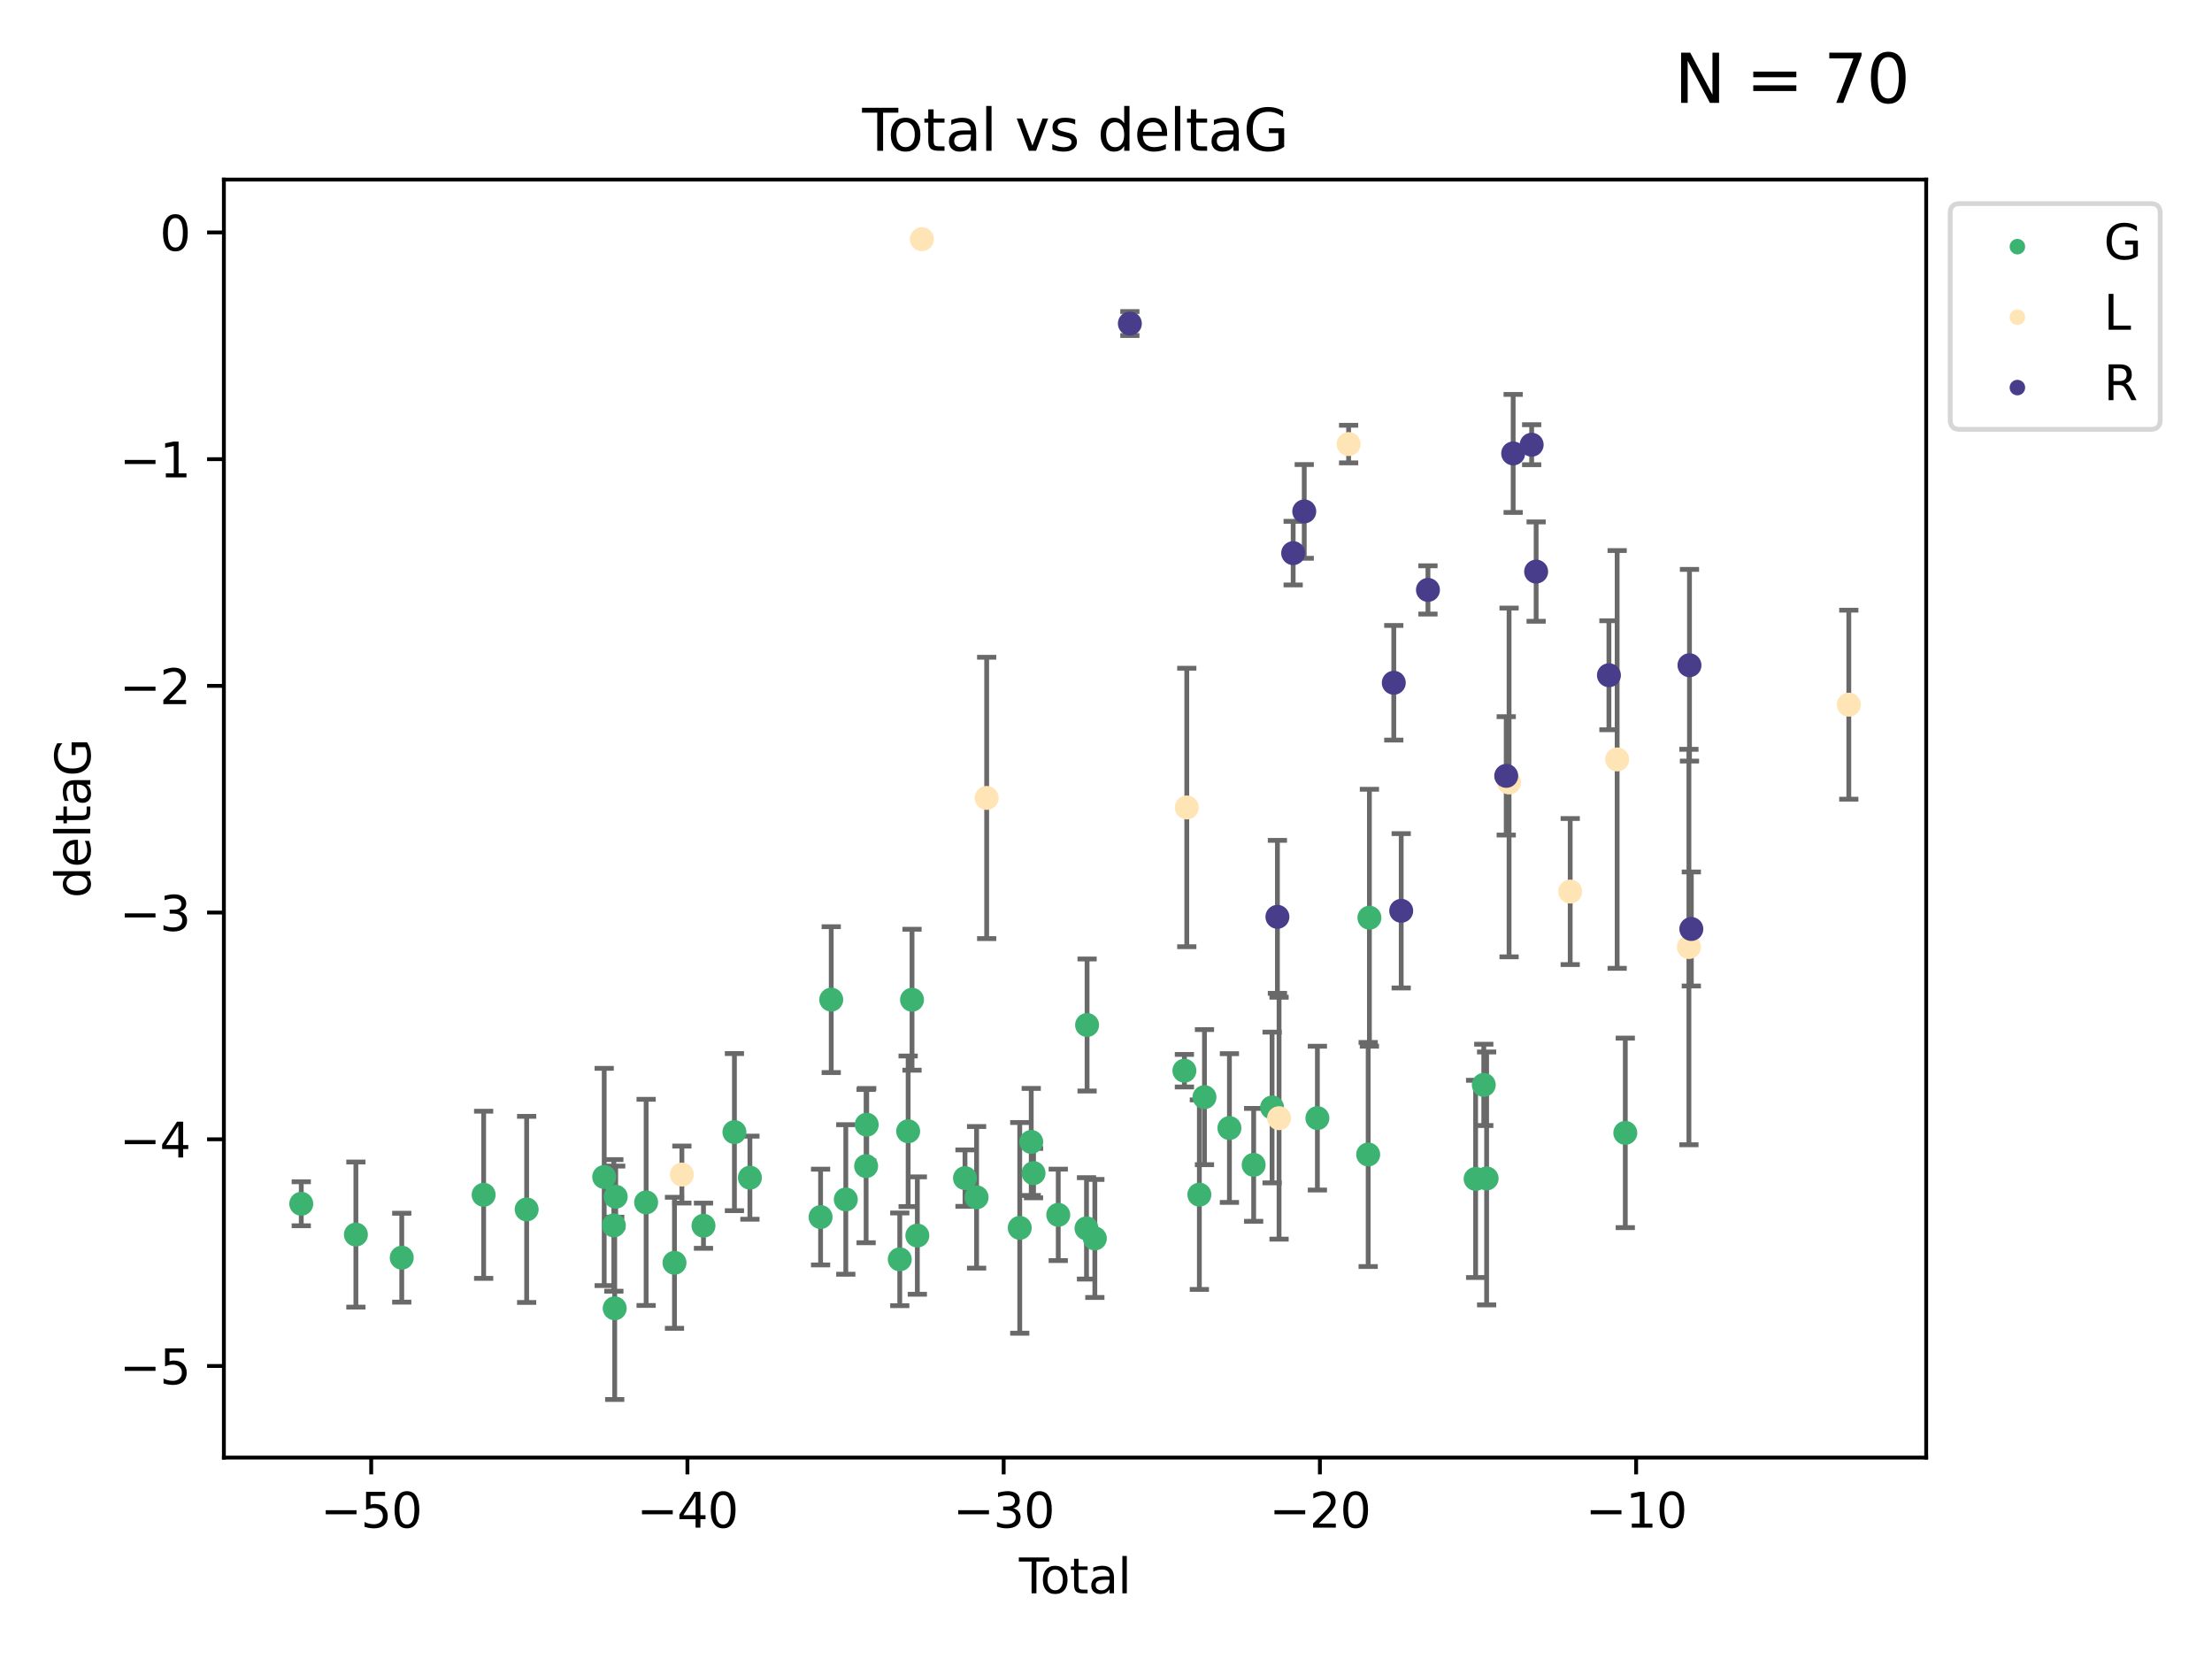<?xml version="1.0" encoding="utf-8" standalone="no"?>
<!DOCTYPE svg PUBLIC "-//W3C//DTD SVG 1.1//EN"
  "http://www.w3.org/Graphics/SVG/1.1/DTD/svg11.dtd">
<svg xmlns:xlink="http://www.w3.org/1999/xlink" width="460.8pt" height="345.6pt" viewBox="0 0 460.8 345.6" xmlns="http://www.w3.org/2000/svg" version="1.1">
 <defs>
  <style type="text/css">*{stroke-linejoin: round; stroke-linecap: butt}</style>
 </defs>
 <g id="figure_1">
  <g id="patch_1">
   <path d="M 0 345.6 
L 460.8 345.6 
L 460.8 0 
L 0 0 
z
" style="fill: #ffffff"/>
  </g>
  <g id="axes_1">
   <g id="patch_2">
    <path d="M 46.64 303.64 
L 401.26 303.64 
L 401.26 37.411 
L 46.64 37.411 
z
" style="fill: #ffffff"/>
   </g>
   <g id="PathCollection_1">
    <defs>
     <path id="m39063c18c3" d="M 0 1.118 
C 0.297 1.118 0.581 1 0.791 0.791 
C 1 0.581 1.118 0.297 1.118 0 
C 1.118 -0.297 1 -0.581 0.791 -0.791 
C 0.581 -1 0.297 -1.118 0 -1.118 
C -0.297 -1.118 -0.581 -1 -0.791 -0.791 
C -1 -0.581 -1.118 -0.297 -1.118 0 
C -1.118 0.297 -1 0.581 -0.791 0.791 
C -0.581 1 -0.297 1.118 0 1.118 
z
" style="stroke: #3cb371"/>
    </defs>
    <g clip-path="url(#p5d29c77bce)">
     <use xlink:href="#m39063c18c3" x="62.759" y="250.768" style="fill: #3cb371; stroke: #3cb371"/>
     <use xlink:href="#m39063c18c3" x="74.139" y="257.182" style="fill: #3cb371; stroke: #3cb371"/>
     <use xlink:href="#m39063c18c3" x="83.693" y="261.999" style="fill: #3cb371; stroke: #3cb371"/>
     <use xlink:href="#m39063c18c3" x="100.753" y="248.897" style="fill: #3cb371; stroke: #3cb371"/>
     <use xlink:href="#m39063c18c3" x="109.712" y="251.943" style="fill: #3cb371; stroke: #3cb371"/>
     <use xlink:href="#m39063c18c3" x="125.868" y="245.184" style="fill: #3cb371; stroke: #3cb371"/>
     <use xlink:href="#m39063c18c3" x="127.875" y="255.274" style="fill: #3cb371; stroke: #3cb371"/>
     <use xlink:href="#m39063c18c3" x="128.056" y="272.546" style="fill: #3cb371; stroke: #3cb371"/>
     <use xlink:href="#m39063c18c3" x="128.261" y="249.3" style="fill: #3cb371; stroke: #3cb371"/>
     <use xlink:href="#m39063c18c3" x="134.602" y="250.479" style="fill: #3cb371; stroke: #3cb371"/>
     <use xlink:href="#m39063c18c3" x="140.509" y="263.065" style="fill: #3cb371; stroke: #3cb371"/>
     <use xlink:href="#m39063c18c3" x="146.549" y="255.34" style="fill: #3cb371; stroke: #3cb371"/>
     <use xlink:href="#m39063c18c3" x="152.994" y="235.839" style="fill: #3cb371; stroke: #3cb371"/>
     <use xlink:href="#m39063c18c3" x="156.22" y="245.332" style="fill: #3cb371; stroke: #3cb371"/>
     <use xlink:href="#m39063c18c3" x="170.944" y="253.533" style="fill: #3cb371; stroke: #3cb371"/>
     <use xlink:href="#m39063c18c3" x="173.161" y="208.243" style="fill: #3cb371; stroke: #3cb371"/>
     <use xlink:href="#m39063c18c3" x="176.196" y="249.871" style="fill: #3cb371; stroke: #3cb371"/>
     <use xlink:href="#m39063c18c3" x="180.429" y="242.922" style="fill: #3cb371; stroke: #3cb371"/>
     <use xlink:href="#m39063c18c3" x="180.553" y="234.292" style="fill: #3cb371; stroke: #3cb371"/>
     <use xlink:href="#m39063c18c3" x="187.44" y="262.342" style="fill: #3cb371; stroke: #3cb371"/>
     <use xlink:href="#m39063c18c3" x="189.185" y="235.668" style="fill: #3cb371; stroke: #3cb371"/>
     <use xlink:href="#m39063c18c3" x="189.991" y="208.261" style="fill: #3cb371; stroke: #3cb371"/>
     <use xlink:href="#m39063c18c3" x="191.099" y="257.388" style="fill: #3cb371; stroke: #3cb371"/>
     <use xlink:href="#m39063c18c3" x="201.027" y="245.425" style="fill: #3cb371; stroke: #3cb371"/>
     <use xlink:href="#m39063c18c3" x="203.441" y="249.423" style="fill: #3cb371; stroke: #3cb371"/>
     <use xlink:href="#m39063c18c3" x="212.433" y="255.787" style="fill: #3cb371; stroke: #3cb371"/>
     <use xlink:href="#m39063c18c3" x="214.824" y="237.885" style="fill: #3cb371; stroke: #3cb371"/>
     <use xlink:href="#m39063c18c3" x="215.304" y="244.382" style="fill: #3cb371; stroke: #3cb371"/>
     <use xlink:href="#m39063c18c3" x="220.454" y="253.075" style="fill: #3cb371; stroke: #3cb371"/>
     <use xlink:href="#m39063c18c3" x="226.338" y="255.891" style="fill: #3cb371; stroke: #3cb371"/>
     <use xlink:href="#m39063c18c3" x="226.459" y="213.526" style="fill: #3cb371; stroke: #3cb371"/>
     <use xlink:href="#m39063c18c3" x="228.076" y="257.991" style="fill: #3cb371; stroke: #3cb371"/>
     <use xlink:href="#m39063c18c3" x="246.733" y="223.045" style="fill: #3cb371; stroke: #3cb371"/>
     <use xlink:href="#m39063c18c3" x="249.849" y="248.867" style="fill: #3cb371; stroke: #3cb371"/>
     <use xlink:href="#m39063c18c3" x="250.914" y="228.553" style="fill: #3cb371; stroke: #3cb371"/>
     <use xlink:href="#m39063c18c3" x="256.111" y="234.993" style="fill: #3cb371; stroke: #3cb371"/>
     <use xlink:href="#m39063c18c3" x="261.16" y="242.66" style="fill: #3cb371; stroke: #3cb371"/>
     <use xlink:href="#m39063c18c3" x="264.997" y="230.71" style="fill: #3cb371; stroke: #3cb371"/>
     <use xlink:href="#m39063c18c3" x="274.436" y="232.924" style="fill: #3cb371; stroke: #3cb371"/>
     <use xlink:href="#m39063c18c3" x="285.016" y="240.501" style="fill: #3cb371; stroke: #3cb371"/>
     <use xlink:href="#m39063c18c3" x="285.273" y="191.178" style="fill: #3cb371; stroke: #3cb371"/>
     <use xlink:href="#m39063c18c3" x="307.4" y="245.585" style="fill: #3cb371; stroke: #3cb371"/>
     <use xlink:href="#m39063c18c3" x="309.097" y="225.998" style="fill: #3cb371; stroke: #3cb371"/>
     <use xlink:href="#m39063c18c3" x="309.691" y="245.49" style="fill: #3cb371; stroke: #3cb371"/>
     <use xlink:href="#m39063c18c3" x="338.578" y="235.999" style="fill: #3cb371; stroke: #3cb371"/>
    </g>
   </g>
   <g id="PathCollection_2">
    <defs>
     <path id="m225b700b08" d="M 0 1.118 
C 0.297 1.118 0.581 1 0.791 0.791 
C 1 0.581 1.118 0.297 1.118 0 
C 1.118 -0.297 1 -0.581 0.791 -0.791 
C 0.581 -1 0.297 -1.118 0 -1.118 
C -0.297 -1.118 -0.581 -1 -0.791 -0.791 
C -1 -0.581 -1.118 -0.297 -1.118 0 
C -1.118 0.297 -1 0.581 -0.791 0.791 
C -0.581 1 -0.297 1.118 0 1.118 
z
" style="stroke: #ffe4b5"/>
    </defs>
    <g clip-path="url(#p5d29c77bce)">
     <use xlink:href="#m225b700b08" x="142.049" y="244.684" style="fill: #ffe4b5; stroke: #ffe4b5"/>
     <use xlink:href="#m225b700b08" x="192.036" y="49.825" style="fill: #ffe4b5; stroke: #ffe4b5"/>
     <use xlink:href="#m225b700b08" x="205.542" y="166.226" style="fill: #ffe4b5; stroke: #ffe4b5"/>
     <use xlink:href="#m225b700b08" x="247.228" y="168.208" style="fill: #ffe4b5; stroke: #ffe4b5"/>
     <use xlink:href="#m225b700b08" x="266.452" y="232.938" style="fill: #ffe4b5; stroke: #ffe4b5"/>
     <use xlink:href="#m225b700b08" x="280.944" y="92.507" style="fill: #ffe4b5; stroke: #ffe4b5"/>
     <use xlink:href="#m225b700b08" x="314.367" y="163" style="fill: #ffe4b5; stroke: #ffe4b5"/>
     <use xlink:href="#m225b700b08" x="327.101" y="185.725" style="fill: #ffe4b5; stroke: #ffe4b5"/>
     <use xlink:href="#m225b700b08" x="336.882" y="158.203" style="fill: #ffe4b5; stroke: #ffe4b5"/>
     <use xlink:href="#m225b700b08" x="351.832" y="197.283" style="fill: #ffe4b5; stroke: #ffe4b5"/>
     <use xlink:href="#m225b700b08" x="385.141" y="146.798" style="fill: #ffe4b5; stroke: #ffe4b5"/>
    </g>
   </g>
   <g id="PathCollection_3">
    <defs>
     <path id="m1769f206e9" d="M 0 1.118 
C 0.297 1.118 0.581 1 0.791 0.791 
C 1 0.581 1.118 0.297 1.118 0 
C 1.118 -0.297 1 -0.581 0.791 -0.791 
C 0.581 -1 0.297 -1.118 0 -1.118 
C -0.297 -1.118 -0.581 -1 -0.791 -0.791 
C -1 -0.581 -1.118 -0.297 -1.118 0 
C -1.118 0.297 -1 0.581 -0.791 0.791 
C -0.581 1 -0.297 1.118 0 1.118 
z
" style="stroke: #483d8b"/>
    </defs>
    <g clip-path="url(#p5d29c77bce)">
     <use xlink:href="#m1769f206e9" x="235.371" y="67.402" style="fill: #483d8b; stroke: #483d8b"/>
     <use xlink:href="#m1769f206e9" x="266.11" y="190.994" style="fill: #483d8b; stroke: #483d8b"/>
     <use xlink:href="#m1769f206e9" x="269.391" y="115.228" style="fill: #483d8b; stroke: #483d8b"/>
     <use xlink:href="#m1769f206e9" x="271.699" y="106.539" style="fill: #483d8b; stroke: #483d8b"/>
     <use xlink:href="#m1769f206e9" x="290.351" y="142.234" style="fill: #483d8b; stroke: #483d8b"/>
     <use xlink:href="#m1769f206e9" x="291.896" y="189.737" style="fill: #483d8b; stroke: #483d8b"/>
     <use xlink:href="#m1769f206e9" x="297.469" y="122.892" style="fill: #483d8b; stroke: #483d8b"/>
     <use xlink:href="#m1769f206e9" x="313.775" y="161.626" style="fill: #483d8b; stroke: #483d8b"/>
     <use xlink:href="#m1769f206e9" x="315.221" y="94.457" style="fill: #483d8b; stroke: #483d8b"/>
     <use xlink:href="#m1769f206e9" x="319.073" y="92.644" style="fill: #483d8b; stroke: #483d8b"/>
     <use xlink:href="#m1769f206e9" x="320.006" y="119.074" style="fill: #483d8b; stroke: #483d8b"/>
     <use xlink:href="#m1769f206e9" x="335.17" y="140.667" style="fill: #483d8b; stroke: #483d8b"/>
     <use xlink:href="#m1769f206e9" x="351.948" y="138.582" style="fill: #483d8b; stroke: #483d8b"/>
     <use xlink:href="#m1769f206e9" x="352.334" y="193.524" style="fill: #483d8b; stroke: #483d8b"/>
    </g>
   </g>
   <g id="matplotlib.axis_1">
    <g id="xtick_1">
     <g id="line2d_1">
      <defs>
       <path id="mba2b239fbf" d="M 0 0 
L 0 3.5 
" style="stroke: #000000; stroke-width: 0.8"/>
      </defs>
      <g>
       <use xlink:href="#mba2b239fbf" x="77.328" y="303.64" style="stroke: #000000; stroke-width: 0.8"/>
      </g>
     </g>
     <g id="text_1">
      <!-- −50 -->
      <g transform="translate(66.775 318.238)scale(0.1 -0.1)">
       <defs>
        <path id="DejaVuSans-2212" d="M 678 2272 
L 4684 2272 
L 4684 1741 
L 678 1741 
L 678 2272 
z
" transform="scale(0.016)"/>
        <path id="DejaVuSans-35" d="M 691 4666 
L 3169 4666 
L 3169 4134 
L 1269 4134 
L 1269 2991 
Q 1406 3038 1543 3061 
Q 1681 3084 1819 3084 
Q 2600 3084 3056 2656 
Q 3513 2228 3513 1497 
Q 3513 744 3044 326 
Q 2575 -91 1722 -91 
Q 1428 -91 1123 -41 
Q 819 9 494 109 
L 494 744 
Q 775 591 1075 516 
Q 1375 441 1709 441 
Q 2250 441 2565 725 
Q 2881 1009 2881 1497 
Q 2881 1984 2565 2268 
Q 2250 2553 1709 2553 
Q 1456 2553 1204 2497 
Q 953 2441 691 2322 
L 691 4666 
z
" transform="scale(0.016)"/>
        <path id="DejaVuSans-30" d="M 2034 4250 
Q 1547 4250 1301 3770 
Q 1056 3291 1056 2328 
Q 1056 1369 1301 889 
Q 1547 409 2034 409 
Q 2525 409 2770 889 
Q 3016 1369 3016 2328 
Q 3016 3291 2770 3770 
Q 2525 4250 2034 4250 
z
M 2034 4750 
Q 2819 4750 3233 4129 
Q 3647 3509 3647 2328 
Q 3647 1150 3233 529 
Q 2819 -91 2034 -91 
Q 1250 -91 836 529 
Q 422 1150 422 2328 
Q 422 3509 836 4129 
Q 1250 4750 2034 4750 
z
" transform="scale(0.016)"/>
       </defs>
       <use xlink:href="#DejaVuSans-2212"/>
       <use xlink:href="#DejaVuSans-35" x="83.789"/>
       <use xlink:href="#DejaVuSans-30" x="147.412"/>
      </g>
     </g>
    </g>
    <g id="xtick_2">
     <g id="line2d_2">
      <g>
       <use xlink:href="#mba2b239fbf" x="143.205" y="303.64" style="stroke: #000000; stroke-width: 0.8"/>
      </g>
     </g>
     <g id="text_2">
      <!-- −40 -->
      <g transform="translate(132.652 318.238)scale(0.1 -0.1)">
       <defs>
        <path id="DejaVuSans-34" d="M 2419 4116 
L 825 1625 
L 2419 1625 
L 2419 4116 
z
M 2253 4666 
L 3047 4666 
L 3047 1625 
L 3713 1625 
L 3713 1100 
L 3047 1100 
L 3047 0 
L 2419 0 
L 2419 1100 
L 313 1100 
L 313 1709 
L 2253 4666 
z
" transform="scale(0.016)"/>
       </defs>
       <use xlink:href="#DejaVuSans-2212"/>
       <use xlink:href="#DejaVuSans-34" x="83.789"/>
       <use xlink:href="#DejaVuSans-30" x="147.412"/>
      </g>
     </g>
    </g>
    <g id="xtick_3">
     <g id="line2d_3">
      <g>
       <use xlink:href="#mba2b239fbf" x="209.082" y="303.64" style="stroke: #000000; stroke-width: 0.8"/>
      </g>
     </g>
     <g id="text_3">
      <!-- −30 -->
      <g transform="translate(198.53 318.238)scale(0.1 -0.1)">
       <defs>
        <path id="DejaVuSans-33" d="M 2597 2516 
Q 3050 2419 3304 2112 
Q 3559 1806 3559 1356 
Q 3559 666 3084 287 
Q 2609 -91 1734 -91 
Q 1441 -91 1130 -33 
Q 819 25 488 141 
L 488 750 
Q 750 597 1062 519 
Q 1375 441 1716 441 
Q 2309 441 2620 675 
Q 2931 909 2931 1356 
Q 2931 1769 2642 2001 
Q 2353 2234 1838 2234 
L 1294 2234 
L 1294 2753 
L 1863 2753 
Q 2328 2753 2575 2939 
Q 2822 3125 2822 3475 
Q 2822 3834 2567 4026 
Q 2313 4219 1838 4219 
Q 1578 4219 1281 4162 
Q 984 4106 628 3988 
L 628 4550 
Q 988 4650 1302 4700 
Q 1616 4750 1894 4750 
Q 2613 4750 3031 4423 
Q 3450 4097 3450 3541 
Q 3450 3153 3228 2886 
Q 3006 2619 2597 2516 
z
" transform="scale(0.016)"/>
       </defs>
       <use xlink:href="#DejaVuSans-2212"/>
       <use xlink:href="#DejaVuSans-33" x="83.789"/>
       <use xlink:href="#DejaVuSans-30" x="147.412"/>
      </g>
     </g>
    </g>
    <g id="xtick_4">
     <g id="line2d_4">
      <g>
       <use xlink:href="#mba2b239fbf" x="274.959" y="303.64" style="stroke: #000000; stroke-width: 0.8"/>
      </g>
     </g>
     <g id="text_4">
      <!-- −20 -->
      <g transform="translate(264.407 318.238)scale(0.1 -0.1)">
       <defs>
        <path id="DejaVuSans-32" d="M 1228 531 
L 3431 531 
L 3431 0 
L 469 0 
L 469 531 
Q 828 903 1448 1529 
Q 2069 2156 2228 2338 
Q 2531 2678 2651 2914 
Q 2772 3150 2772 3378 
Q 2772 3750 2511 3984 
Q 2250 4219 1831 4219 
Q 1534 4219 1204 4116 
Q 875 4013 500 3803 
L 500 4441 
Q 881 4594 1212 4672 
Q 1544 4750 1819 4750 
Q 2544 4750 2975 4387 
Q 3406 4025 3406 3419 
Q 3406 3131 3298 2873 
Q 3191 2616 2906 2266 
Q 2828 2175 2409 1742 
Q 1991 1309 1228 531 
z
" transform="scale(0.016)"/>
       </defs>
       <use xlink:href="#DejaVuSans-2212"/>
       <use xlink:href="#DejaVuSans-32" x="83.789"/>
       <use xlink:href="#DejaVuSans-30" x="147.412"/>
      </g>
     </g>
    </g>
    <g id="xtick_5">
     <g id="line2d_5">
      <g>
       <use xlink:href="#mba2b239fbf" x="340.836" y="303.64" style="stroke: #000000; stroke-width: 0.8"/>
      </g>
     </g>
     <g id="text_5">
      <!-- −10 -->
      <g transform="translate(330.284 318.238)scale(0.1 -0.1)">
       <defs>
        <path id="DejaVuSans-31" d="M 794 531 
L 1825 531 
L 1825 4091 
L 703 3866 
L 703 4441 
L 1819 4666 
L 2450 4666 
L 2450 531 
L 3481 531 
L 3481 0 
L 794 0 
L 794 531 
z
" transform="scale(0.016)"/>
       </defs>
       <use xlink:href="#DejaVuSans-2212"/>
       <use xlink:href="#DejaVuSans-31" x="83.789"/>
       <use xlink:href="#DejaVuSans-30" x="147.412"/>
      </g>
     </g>
    </g>
    <g id="text_6">
     <!-- Total -->
     <g transform="translate(212.273 331.917)scale(0.1 -0.1)">
      <defs>
       <path id="DejaVuSans-54" d="M -19 4666 
L 3928 4666 
L 3928 4134 
L 2272 4134 
L 2272 0 
L 1638 0 
L 1638 4134 
L -19 4134 
L -19 4666 
z
" transform="scale(0.016)"/>
       <path id="DejaVuSans-6f" d="M 1959 3097 
Q 1497 3097 1228 2736 
Q 959 2375 959 1747 
Q 959 1119 1226 758 
Q 1494 397 1959 397 
Q 2419 397 2687 759 
Q 2956 1122 2956 1747 
Q 2956 2369 2687 2733 
Q 2419 3097 1959 3097 
z
M 1959 3584 
Q 2709 3584 3137 3096 
Q 3566 2609 3566 1747 
Q 3566 888 3137 398 
Q 2709 -91 1959 -91 
Q 1206 -91 779 398 
Q 353 888 353 1747 
Q 353 2609 779 3096 
Q 1206 3584 1959 3584 
z
" transform="scale(0.016)"/>
       <path id="DejaVuSans-74" d="M 1172 4494 
L 1172 3500 
L 2356 3500 
L 2356 3053 
L 1172 3053 
L 1172 1153 
Q 1172 725 1289 603 
Q 1406 481 1766 481 
L 2356 481 
L 2356 0 
L 1766 0 
Q 1100 0 847 248 
Q 594 497 594 1153 
L 594 3053 
L 172 3053 
L 172 3500 
L 594 3500 
L 594 4494 
L 1172 4494 
z
" transform="scale(0.016)"/>
       <path id="DejaVuSans-61" d="M 2194 1759 
Q 1497 1759 1228 1600 
Q 959 1441 959 1056 
Q 959 750 1161 570 
Q 1363 391 1709 391 
Q 2188 391 2477 730 
Q 2766 1069 2766 1631 
L 2766 1759 
L 2194 1759 
z
M 3341 1997 
L 3341 0 
L 2766 0 
L 2766 531 
Q 2569 213 2275 61 
Q 1981 -91 1556 -91 
Q 1019 -91 701 211 
Q 384 513 384 1019 
Q 384 1609 779 1909 
Q 1175 2209 1959 2209 
L 2766 2209 
L 2766 2266 
Q 2766 2663 2505 2880 
Q 2244 3097 1772 3097 
Q 1472 3097 1187 3025 
Q 903 2953 641 2809 
L 641 3341 
Q 956 3463 1253 3523 
Q 1550 3584 1831 3584 
Q 2591 3584 2966 3190 
Q 3341 2797 3341 1997 
z
" transform="scale(0.016)"/>
       <path id="DejaVuSans-6c" d="M 603 4863 
L 1178 4863 
L 1178 0 
L 603 0 
L 603 4863 
z
" transform="scale(0.016)"/>
      </defs>
      <use xlink:href="#DejaVuSans-54"/>
      <use xlink:href="#DejaVuSans-6f" x="44.084"/>
      <use xlink:href="#DejaVuSans-74" x="105.266"/>
      <use xlink:href="#DejaVuSans-61" x="144.475"/>
      <use xlink:href="#DejaVuSans-6c" x="205.754"/>
     </g>
    </g>
   </g>
   <g id="matplotlib.axis_2">
    <g id="ytick_1">
     <g id="line2d_6">
      <defs>
       <path id="m2f08f093da" d="M 0 0 
L -3.5 0 
" style="stroke: #000000; stroke-width: 0.8"/>
      </defs>
      <g>
       <use xlink:href="#m2f08f093da" x="46.64" y="284.56" style="stroke: #000000; stroke-width: 0.8"/>
      </g>
     </g>
     <g id="text_7">
      <!-- −5 -->
      <g transform="translate(24.898 288.36)scale(0.1 -0.1)">
       <use xlink:href="#DejaVuSans-2212"/>
       <use xlink:href="#DejaVuSans-35" x="83.789"/>
      </g>
     </g>
    </g>
    <g id="ytick_2">
     <g id="line2d_7">
      <g>
       <use xlink:href="#m2f08f093da" x="46.64" y="237.333" style="stroke: #000000; stroke-width: 0.8"/>
      </g>
     </g>
     <g id="text_8">
      <!-- −4 -->
      <g transform="translate(24.898 241.132)scale(0.1 -0.1)">
       <use xlink:href="#DejaVuSans-2212"/>
       <use xlink:href="#DejaVuSans-34" x="83.789"/>
      </g>
     </g>
    </g>
    <g id="ytick_3">
     <g id="line2d_8">
      <g>
       <use xlink:href="#m2f08f093da" x="46.64" y="190.106" style="stroke: #000000; stroke-width: 0.8"/>
      </g>
     </g>
     <g id="text_9">
      <!-- −3 -->
      <g transform="translate(24.898 193.905)scale(0.1 -0.1)">
       <use xlink:href="#DejaVuSans-2212"/>
       <use xlink:href="#DejaVuSans-33" x="83.789"/>
      </g>
     </g>
    </g>
    <g id="ytick_4">
     <g id="line2d_9">
      <g>
       <use xlink:href="#m2f08f093da" x="46.64" y="142.878" style="stroke: #000000; stroke-width: 0.8"/>
      </g>
     </g>
     <g id="text_10">
      <!-- −2 -->
      <g transform="translate(24.898 146.677)scale(0.1 -0.1)">
       <use xlink:href="#DejaVuSans-2212"/>
       <use xlink:href="#DejaVuSans-32" x="83.789"/>
      </g>
     </g>
    </g>
    <g id="ytick_5">
     <g id="line2d_10">
      <g>
       <use xlink:href="#m2f08f093da" x="46.64" y="95.651" style="stroke: #000000; stroke-width: 0.8"/>
      </g>
     </g>
     <g id="text_11">
      <!-- −1 -->
      <g transform="translate(24.898 99.45)scale(0.1 -0.1)">
       <use xlink:href="#DejaVuSans-2212"/>
       <use xlink:href="#DejaVuSans-31" x="83.789"/>
      </g>
     </g>
    </g>
    <g id="ytick_6">
     <g id="line2d_11">
      <g>
       <use xlink:href="#m2f08f093da" x="46.64" y="48.423" style="stroke: #000000; stroke-width: 0.8"/>
      </g>
     </g>
     <g id="text_12">
      <!-- 0 -->
      <g transform="translate(33.278 52.223)scale(0.1 -0.1)">
       <use xlink:href="#DejaVuSans-30"/>
      </g>
     </g>
    </g>
    <g id="text_13">
     <!-- deltaG -->
     <g transform="translate(18.818 187.064)rotate(-90)scale(0.1 -0.1)">
      <defs>
       <path id="DejaVuSans-64" d="M 2906 2969 
L 2906 4863 
L 3481 4863 
L 3481 0 
L 2906 0 
L 2906 525 
Q 2725 213 2448 61 
Q 2172 -91 1784 -91 
Q 1150 -91 751 415 
Q 353 922 353 1747 
Q 353 2572 751 3078 
Q 1150 3584 1784 3584 
Q 2172 3584 2448 3432 
Q 2725 3281 2906 2969 
z
M 947 1747 
Q 947 1113 1208 752 
Q 1469 391 1925 391 
Q 2381 391 2643 752 
Q 2906 1113 2906 1747 
Q 2906 2381 2643 2742 
Q 2381 3103 1925 3103 
Q 1469 3103 1208 2742 
Q 947 2381 947 1747 
z
" transform="scale(0.016)"/>
       <path id="DejaVuSans-65" d="M 3597 1894 
L 3597 1613 
L 953 1613 
Q 991 1019 1311 708 
Q 1631 397 2203 397 
Q 2534 397 2845 478 
Q 3156 559 3463 722 
L 3463 178 
Q 3153 47 2828 -22 
Q 2503 -91 2169 -91 
Q 1331 -91 842 396 
Q 353 884 353 1716 
Q 353 2575 817 3079 
Q 1281 3584 2069 3584 
Q 2775 3584 3186 3129 
Q 3597 2675 3597 1894 
z
M 3022 2063 
Q 3016 2534 2758 2815 
Q 2500 3097 2075 3097 
Q 1594 3097 1305 2825 
Q 1016 2553 972 2059 
L 3022 2063 
z
" transform="scale(0.016)"/>
       <path id="DejaVuSans-47" d="M 3809 666 
L 3809 1919 
L 2778 1919 
L 2778 2438 
L 4434 2438 
L 4434 434 
Q 4069 175 3628 42 
Q 3188 -91 2688 -91 
Q 1594 -91 976 548 
Q 359 1188 359 2328 
Q 359 3472 976 4111 
Q 1594 4750 2688 4750 
Q 3144 4750 3555 4637 
Q 3966 4525 4313 4306 
L 4313 3634 
Q 3963 3931 3569 4081 
Q 3175 4231 2741 4231 
Q 1884 4231 1454 3753 
Q 1025 3275 1025 2328 
Q 1025 1384 1454 906 
Q 1884 428 2741 428 
Q 3075 428 3337 486 
Q 3600 544 3809 666 
z
" transform="scale(0.016)"/>
      </defs>
      <use xlink:href="#DejaVuSans-64"/>
      <use xlink:href="#DejaVuSans-65" x="63.477"/>
      <use xlink:href="#DejaVuSans-6c" x="125"/>
      <use xlink:href="#DejaVuSans-74" x="152.783"/>
      <use xlink:href="#DejaVuSans-61" x="191.992"/>
      <use xlink:href="#DejaVuSans-47" x="253.271"/>
     </g>
    </g>
   </g>
   <g id="LineCollection_1">
    <path d="M 62.759 255.351 
L 62.759 246.184 
" clip-path="url(#p5d29c77bce)" style="fill: none; stroke: #696969"/>
    <path d="M 74.139 272.296 
L 74.139 242.068 
" clip-path="url(#p5d29c77bce)" style="fill: none; stroke: #696969"/>
    <path d="M 83.693 271.258 
L 83.693 252.74 
" clip-path="url(#p5d29c77bce)" style="fill: none; stroke: #696969"/>
    <path d="M 100.753 266.304 
L 100.753 231.49 
" clip-path="url(#p5d29c77bce)" style="fill: none; stroke: #696969"/>
    <path d="M 109.712 271.328 
L 109.712 232.557 
" clip-path="url(#p5d29c77bce)" style="fill: none; stroke: #696969"/>
    <path d="M 125.868 267.809 
L 125.868 222.558 
" clip-path="url(#p5d29c77bce)" style="fill: none; stroke: #696969"/>
    <path d="M 127.875 268.985 
L 127.875 241.562 
" clip-path="url(#p5d29c77bce)" style="fill: none; stroke: #696969"/>
    <path d="M 128.056 291.539 
L 128.056 253.554 
" clip-path="url(#p5d29c77bce)" style="fill: none; stroke: #696969"/>
    <path d="M 128.261 255.687 
L 128.261 242.912 
" clip-path="url(#p5d29c77bce)" style="fill: none; stroke: #696969"/>
    <path d="M 134.602 271.953 
L 134.602 229.006 
" clip-path="url(#p5d29c77bce)" style="fill: none; stroke: #696969"/>
    <path d="M 140.509 276.714 
L 140.509 249.415 
" clip-path="url(#p5d29c77bce)" style="fill: none; stroke: #696969"/>
    <path d="M 146.549 260.046 
L 146.549 250.634 
" clip-path="url(#p5d29c77bce)" style="fill: none; stroke: #696969"/>
    <path d="M 152.994 252.204 
L 152.994 219.474 
" clip-path="url(#p5d29c77bce)" style="fill: none; stroke: #696969"/>
    <path d="M 156.22 253.984 
L 156.22 236.68 
" clip-path="url(#p5d29c77bce)" style="fill: none; stroke: #696969"/>
    <path d="M 170.944 263.506 
L 170.944 243.559 
" clip-path="url(#p5d29c77bce)" style="fill: none; stroke: #696969"/>
    <path d="M 173.161 223.434 
L 173.161 193.052 
" clip-path="url(#p5d29c77bce)" style="fill: none; stroke: #696969"/>
    <path d="M 176.196 265.445 
L 176.196 234.297 
" clip-path="url(#p5d29c77bce)" style="fill: none; stroke: #696969"/>
    <path d="M 180.429 258.884 
L 180.429 226.961 
" clip-path="url(#p5d29c77bce)" style="fill: none; stroke: #696969"/>
    <path d="M 180.553 241.842 
L 180.553 226.742 
" clip-path="url(#p5d29c77bce)" style="fill: none; stroke: #696969"/>
    <path d="M 187.44 272.002 
L 187.44 252.682 
" clip-path="url(#p5d29c77bce)" style="fill: none; stroke: #696969"/>
    <path d="M 189.185 251.35 
L 189.185 219.987 
" clip-path="url(#p5d29c77bce)" style="fill: none; stroke: #696969"/>
    <path d="M 189.991 222.943 
L 189.991 193.58 
" clip-path="url(#p5d29c77bce)" style="fill: none; stroke: #696969"/>
    <path d="M 191.099 269.616 
L 191.099 245.16 
" clip-path="url(#p5d29c77bce)" style="fill: none; stroke: #696969"/>
    <path d="M 201.027 251.305 
L 201.027 239.545 
" clip-path="url(#p5d29c77bce)" style="fill: none; stroke: #696969"/>
    <path d="M 203.441 264.171 
L 203.441 234.675 
" clip-path="url(#p5d29c77bce)" style="fill: none; stroke: #696969"/>
    <path d="M 212.433 277.735 
L 212.433 233.84 
" clip-path="url(#p5d29c77bce)" style="fill: none; stroke: #696969"/>
    <path d="M 214.824 249.033 
L 214.824 226.738 
" clip-path="url(#p5d29c77bce)" style="fill: none; stroke: #696969"/>
    <path d="M 215.304 249.527 
L 215.304 239.237 
" clip-path="url(#p5d29c77bce)" style="fill: none; stroke: #696969"/>
    <path d="M 220.454 262.599 
L 220.454 243.552 
" clip-path="url(#p5d29c77bce)" style="fill: none; stroke: #696969"/>
    <path d="M 226.338 266.454 
L 226.338 245.329 
" clip-path="url(#p5d29c77bce)" style="fill: none; stroke: #696969"/>
    <path d="M 226.459 227.28 
L 226.459 199.771 
" clip-path="url(#p5d29c77bce)" style="fill: none; stroke: #696969"/>
    <path d="M 228.076 270.285 
L 228.076 245.697 
" clip-path="url(#p5d29c77bce)" style="fill: none; stroke: #696969"/>
    <path d="M 246.733 226.438 
L 246.733 219.652 
" clip-path="url(#p5d29c77bce)" style="fill: none; stroke: #696969"/>
    <path d="M 249.849 268.609 
L 249.849 229.125 
" clip-path="url(#p5d29c77bce)" style="fill: none; stroke: #696969"/>
    <path d="M 250.914 242.626 
L 250.914 214.481 
" clip-path="url(#p5d29c77bce)" style="fill: none; stroke: #696969"/>
    <path d="M 256.111 250.487 
L 256.111 219.499 
" clip-path="url(#p5d29c77bce)" style="fill: none; stroke: #696969"/>
    <path d="M 261.16 254.419 
L 261.16 230.902 
" clip-path="url(#p5d29c77bce)" style="fill: none; stroke: #696969"/>
    <path d="M 264.997 246.412 
L 264.997 215.007 
" clip-path="url(#p5d29c77bce)" style="fill: none; stroke: #696969"/>
    <path d="M 274.436 247.9 
L 274.436 217.947 
" clip-path="url(#p5d29c77bce)" style="fill: none; stroke: #696969"/>
    <path d="M 285.016 263.84 
L 285.016 217.163 
" clip-path="url(#p5d29c77bce)" style="fill: none; stroke: #696969"/>
    <path d="M 285.273 217.938 
L 285.273 164.418 
" clip-path="url(#p5d29c77bce)" style="fill: none; stroke: #696969"/>
    <path d="M 307.4 266.127 
L 307.4 225.043 
" clip-path="url(#p5d29c77bce)" style="fill: none; stroke: #696969"/>
    <path d="M 309.097 234.468 
L 309.097 217.529 
" clip-path="url(#p5d29c77bce)" style="fill: none; stroke: #696969"/>
    <path d="M 309.691 271.836 
L 309.691 219.145 
" clip-path="url(#p5d29c77bce)" style="fill: none; stroke: #696969"/>
    <path d="M 338.578 255.74 
L 338.578 216.257 
" clip-path="url(#p5d29c77bce)" style="fill: none; stroke: #696969"/>
   </g>
   <g id="line2d_12">
    <defs>
     <path id="m3de9dfb72e" d="M 2 0 
L -2 -0 
" style="stroke: #696969"/>
    </defs>
    <g clip-path="url(#p5d29c77bce)">
     <use xlink:href="#m3de9dfb72e" x="62.759" y="255.351" style="fill: #696969; stroke: #696969"/>
     <use xlink:href="#m3de9dfb72e" x="74.139" y="272.296" style="fill: #696969; stroke: #696969"/>
     <use xlink:href="#m3de9dfb72e" x="83.693" y="271.258" style="fill: #696969; stroke: #696969"/>
     <use xlink:href="#m3de9dfb72e" x="100.753" y="266.304" style="fill: #696969; stroke: #696969"/>
     <use xlink:href="#m3de9dfb72e" x="109.712" y="271.328" style="fill: #696969; stroke: #696969"/>
     <use xlink:href="#m3de9dfb72e" x="125.868" y="267.809" style="fill: #696969; stroke: #696969"/>
     <use xlink:href="#m3de9dfb72e" x="127.875" y="268.985" style="fill: #696969; stroke: #696969"/>
     <use xlink:href="#m3de9dfb72e" x="128.056" y="291.539" style="fill: #696969; stroke: #696969"/>
     <use xlink:href="#m3de9dfb72e" x="128.261" y="255.687" style="fill: #696969; stroke: #696969"/>
     <use xlink:href="#m3de9dfb72e" x="134.602" y="271.953" style="fill: #696969; stroke: #696969"/>
     <use xlink:href="#m3de9dfb72e" x="140.509" y="276.714" style="fill: #696969; stroke: #696969"/>
     <use xlink:href="#m3de9dfb72e" x="146.549" y="260.046" style="fill: #696969; stroke: #696969"/>
     <use xlink:href="#m3de9dfb72e" x="152.994" y="252.204" style="fill: #696969; stroke: #696969"/>
     <use xlink:href="#m3de9dfb72e" x="156.22" y="253.984" style="fill: #696969; stroke: #696969"/>
     <use xlink:href="#m3de9dfb72e" x="170.944" y="263.506" style="fill: #696969; stroke: #696969"/>
     <use xlink:href="#m3de9dfb72e" x="173.161" y="223.434" style="fill: #696969; stroke: #696969"/>
     <use xlink:href="#m3de9dfb72e" x="176.196" y="265.445" style="fill: #696969; stroke: #696969"/>
     <use xlink:href="#m3de9dfb72e" x="180.429" y="258.884" style="fill: #696969; stroke: #696969"/>
     <use xlink:href="#m3de9dfb72e" x="180.553" y="241.842" style="fill: #696969; stroke: #696969"/>
     <use xlink:href="#m3de9dfb72e" x="187.44" y="272.002" style="fill: #696969; stroke: #696969"/>
     <use xlink:href="#m3de9dfb72e" x="189.185" y="251.35" style="fill: #696969; stroke: #696969"/>
     <use xlink:href="#m3de9dfb72e" x="189.991" y="222.943" style="fill: #696969; stroke: #696969"/>
     <use xlink:href="#m3de9dfb72e" x="191.099" y="269.616" style="fill: #696969; stroke: #696969"/>
     <use xlink:href="#m3de9dfb72e" x="201.027" y="251.305" style="fill: #696969; stroke: #696969"/>
     <use xlink:href="#m3de9dfb72e" x="203.441" y="264.171" style="fill: #696969; stroke: #696969"/>
     <use xlink:href="#m3de9dfb72e" x="212.433" y="277.735" style="fill: #696969; stroke: #696969"/>
     <use xlink:href="#m3de9dfb72e" x="214.824" y="249.033" style="fill: #696969; stroke: #696969"/>
     <use xlink:href="#m3de9dfb72e" x="215.304" y="249.527" style="fill: #696969; stroke: #696969"/>
     <use xlink:href="#m3de9dfb72e" x="220.454" y="262.599" style="fill: #696969; stroke: #696969"/>
     <use xlink:href="#m3de9dfb72e" x="226.338" y="266.454" style="fill: #696969; stroke: #696969"/>
     <use xlink:href="#m3de9dfb72e" x="226.459" y="227.28" style="fill: #696969; stroke: #696969"/>
     <use xlink:href="#m3de9dfb72e" x="228.076" y="270.285" style="fill: #696969; stroke: #696969"/>
     <use xlink:href="#m3de9dfb72e" x="246.733" y="226.438" style="fill: #696969; stroke: #696969"/>
     <use xlink:href="#m3de9dfb72e" x="249.849" y="268.609" style="fill: #696969; stroke: #696969"/>
     <use xlink:href="#m3de9dfb72e" x="250.914" y="242.626" style="fill: #696969; stroke: #696969"/>
     <use xlink:href="#m3de9dfb72e" x="256.111" y="250.487" style="fill: #696969; stroke: #696969"/>
     <use xlink:href="#m3de9dfb72e" x="261.16" y="254.419" style="fill: #696969; stroke: #696969"/>
     <use xlink:href="#m3de9dfb72e" x="264.997" y="246.412" style="fill: #696969; stroke: #696969"/>
     <use xlink:href="#m3de9dfb72e" x="274.436" y="247.9" style="fill: #696969; stroke: #696969"/>
     <use xlink:href="#m3de9dfb72e" x="285.016" y="263.84" style="fill: #696969; stroke: #696969"/>
     <use xlink:href="#m3de9dfb72e" x="285.273" y="217.938" style="fill: #696969; stroke: #696969"/>
     <use xlink:href="#m3de9dfb72e" x="307.4" y="266.127" style="fill: #696969; stroke: #696969"/>
     <use xlink:href="#m3de9dfb72e" x="309.097" y="234.468" style="fill: #696969; stroke: #696969"/>
     <use xlink:href="#m3de9dfb72e" x="309.691" y="271.836" style="fill: #696969; stroke: #696969"/>
     <use xlink:href="#m3de9dfb72e" x="338.578" y="255.74" style="fill: #696969; stroke: #696969"/>
    </g>
   </g>
   <g id="line2d_13">
    <g clip-path="url(#p5d29c77bce)">
     <use xlink:href="#m3de9dfb72e" x="62.759" y="246.184" style="fill: #696969; stroke: #696969"/>
     <use xlink:href="#m3de9dfb72e" x="74.139" y="242.068" style="fill: #696969; stroke: #696969"/>
     <use xlink:href="#m3de9dfb72e" x="83.693" y="252.74" style="fill: #696969; stroke: #696969"/>
     <use xlink:href="#m3de9dfb72e" x="100.753" y="231.49" style="fill: #696969; stroke: #696969"/>
     <use xlink:href="#m3de9dfb72e" x="109.712" y="232.557" style="fill: #696969; stroke: #696969"/>
     <use xlink:href="#m3de9dfb72e" x="125.868" y="222.558" style="fill: #696969; stroke: #696969"/>
     <use xlink:href="#m3de9dfb72e" x="127.875" y="241.562" style="fill: #696969; stroke: #696969"/>
     <use xlink:href="#m3de9dfb72e" x="128.056" y="253.554" style="fill: #696969; stroke: #696969"/>
     <use xlink:href="#m3de9dfb72e" x="128.261" y="242.912" style="fill: #696969; stroke: #696969"/>
     <use xlink:href="#m3de9dfb72e" x="134.602" y="229.006" style="fill: #696969; stroke: #696969"/>
     <use xlink:href="#m3de9dfb72e" x="140.509" y="249.415" style="fill: #696969; stroke: #696969"/>
     <use xlink:href="#m3de9dfb72e" x="146.549" y="250.634" style="fill: #696969; stroke: #696969"/>
     <use xlink:href="#m3de9dfb72e" x="152.994" y="219.474" style="fill: #696969; stroke: #696969"/>
     <use xlink:href="#m3de9dfb72e" x="156.22" y="236.68" style="fill: #696969; stroke: #696969"/>
     <use xlink:href="#m3de9dfb72e" x="170.944" y="243.559" style="fill: #696969; stroke: #696969"/>
     <use xlink:href="#m3de9dfb72e" x="173.161" y="193.052" style="fill: #696969; stroke: #696969"/>
     <use xlink:href="#m3de9dfb72e" x="176.196" y="234.297" style="fill: #696969; stroke: #696969"/>
     <use xlink:href="#m3de9dfb72e" x="180.429" y="226.961" style="fill: #696969; stroke: #696969"/>
     <use xlink:href="#m3de9dfb72e" x="180.553" y="226.742" style="fill: #696969; stroke: #696969"/>
     <use xlink:href="#m3de9dfb72e" x="187.44" y="252.682" style="fill: #696969; stroke: #696969"/>
     <use xlink:href="#m3de9dfb72e" x="189.185" y="219.987" style="fill: #696969; stroke: #696969"/>
     <use xlink:href="#m3de9dfb72e" x="189.991" y="193.58" style="fill: #696969; stroke: #696969"/>
     <use xlink:href="#m3de9dfb72e" x="191.099" y="245.16" style="fill: #696969; stroke: #696969"/>
     <use xlink:href="#m3de9dfb72e" x="201.027" y="239.545" style="fill: #696969; stroke: #696969"/>
     <use xlink:href="#m3de9dfb72e" x="203.441" y="234.675" style="fill: #696969; stroke: #696969"/>
     <use xlink:href="#m3de9dfb72e" x="212.433" y="233.84" style="fill: #696969; stroke: #696969"/>
     <use xlink:href="#m3de9dfb72e" x="214.824" y="226.738" style="fill: #696969; stroke: #696969"/>
     <use xlink:href="#m3de9dfb72e" x="215.304" y="239.237" style="fill: #696969; stroke: #696969"/>
     <use xlink:href="#m3de9dfb72e" x="220.454" y="243.552" style="fill: #696969; stroke: #696969"/>
     <use xlink:href="#m3de9dfb72e" x="226.338" y="245.329" style="fill: #696969; stroke: #696969"/>
     <use xlink:href="#m3de9dfb72e" x="226.459" y="199.771" style="fill: #696969; stroke: #696969"/>
     <use xlink:href="#m3de9dfb72e" x="228.076" y="245.697" style="fill: #696969; stroke: #696969"/>
     <use xlink:href="#m3de9dfb72e" x="246.733" y="219.652" style="fill: #696969; stroke: #696969"/>
     <use xlink:href="#m3de9dfb72e" x="249.849" y="229.125" style="fill: #696969; stroke: #696969"/>
     <use xlink:href="#m3de9dfb72e" x="250.914" y="214.481" style="fill: #696969; stroke: #696969"/>
     <use xlink:href="#m3de9dfb72e" x="256.111" y="219.499" style="fill: #696969; stroke: #696969"/>
     <use xlink:href="#m3de9dfb72e" x="261.16" y="230.902" style="fill: #696969; stroke: #696969"/>
     <use xlink:href="#m3de9dfb72e" x="264.997" y="215.007" style="fill: #696969; stroke: #696969"/>
     <use xlink:href="#m3de9dfb72e" x="274.436" y="217.947" style="fill: #696969; stroke: #696969"/>
     <use xlink:href="#m3de9dfb72e" x="285.016" y="217.163" style="fill: #696969; stroke: #696969"/>
     <use xlink:href="#m3de9dfb72e" x="285.273" y="164.418" style="fill: #696969; stroke: #696969"/>
     <use xlink:href="#m3de9dfb72e" x="307.4" y="225.043" style="fill: #696969; stroke: #696969"/>
     <use xlink:href="#m3de9dfb72e" x="309.097" y="217.529" style="fill: #696969; stroke: #696969"/>
     <use xlink:href="#m3de9dfb72e" x="309.691" y="219.145" style="fill: #696969; stroke: #696969"/>
     <use xlink:href="#m3de9dfb72e" x="338.578" y="216.257" style="fill: #696969; stroke: #696969"/>
    </g>
   </g>
   <g id="LineCollection_2">
    <path d="M 142.049 250.623 
L 142.049 238.744 
" clip-path="url(#p5d29c77bce)" style="fill: none; stroke: #696969"/>
    <path d="M 192.036 50.137 
L 192.036 49.513 
" clip-path="url(#p5d29c77bce)" style="fill: none; stroke: #696969"/>
    <path d="M 205.542 195.528 
L 205.542 136.923 
" clip-path="url(#p5d29c77bce)" style="fill: none; stroke: #696969"/>
    <path d="M 247.228 197.214 
L 247.228 139.202 
" clip-path="url(#p5d29c77bce)" style="fill: none; stroke: #696969"/>
    <path d="M 266.452 258.135 
L 266.452 207.742 
" clip-path="url(#p5d29c77bce)" style="fill: none; stroke: #696969"/>
    <path d="M 280.944 96.423 
L 280.944 88.592 
" clip-path="url(#p5d29c77bce)" style="fill: none; stroke: #696969"/>
    <path d="M 314.367 199.33 
L 314.367 126.67 
" clip-path="url(#p5d29c77bce)" style="fill: none; stroke: #696969"/>
    <path d="M 327.101 200.937 
L 327.101 170.512 
" clip-path="url(#p5d29c77bce)" style="fill: none; stroke: #696969"/>
    <path d="M 336.882 201.718 
L 336.882 114.688 
" clip-path="url(#p5d29c77bce)" style="fill: none; stroke: #696969"/>
    <path d="M 351.832 238.471 
L 351.832 156.095 
" clip-path="url(#p5d29c77bce)" style="fill: none; stroke: #696969"/>
    <path d="M 385.141 166.48 
L 385.141 127.115 
" clip-path="url(#p5d29c77bce)" style="fill: none; stroke: #696969"/>
   </g>
   <g id="line2d_14">
    <g clip-path="url(#p5d29c77bce)">
     <use xlink:href="#m3de9dfb72e" x="142.049" y="250.623" style="fill: #696969; stroke: #696969"/>
     <use xlink:href="#m3de9dfb72e" x="192.036" y="50.137" style="fill: #696969; stroke: #696969"/>
     <use xlink:href="#m3de9dfb72e" x="205.542" y="195.528" style="fill: #696969; stroke: #696969"/>
     <use xlink:href="#m3de9dfb72e" x="247.228" y="197.214" style="fill: #696969; stroke: #696969"/>
     <use xlink:href="#m3de9dfb72e" x="266.452" y="258.135" style="fill: #696969; stroke: #696969"/>
     <use xlink:href="#m3de9dfb72e" x="280.944" y="96.423" style="fill: #696969; stroke: #696969"/>
     <use xlink:href="#m3de9dfb72e" x="314.367" y="199.33" style="fill: #696969; stroke: #696969"/>
     <use xlink:href="#m3de9dfb72e" x="327.101" y="200.937" style="fill: #696969; stroke: #696969"/>
     <use xlink:href="#m3de9dfb72e" x="336.882" y="201.718" style="fill: #696969; stroke: #696969"/>
     <use xlink:href="#m3de9dfb72e" x="351.832" y="238.471" style="fill: #696969; stroke: #696969"/>
     <use xlink:href="#m3de9dfb72e" x="385.141" y="166.48" style="fill: #696969; stroke: #696969"/>
    </g>
   </g>
   <g id="line2d_15">
    <g clip-path="url(#p5d29c77bce)">
     <use xlink:href="#m3de9dfb72e" x="142.049" y="238.744" style="fill: #696969; stroke: #696969"/>
     <use xlink:href="#m3de9dfb72e" x="192.036" y="49.513" style="fill: #696969; stroke: #696969"/>
     <use xlink:href="#m3de9dfb72e" x="205.542" y="136.923" style="fill: #696969; stroke: #696969"/>
     <use xlink:href="#m3de9dfb72e" x="247.228" y="139.202" style="fill: #696969; stroke: #696969"/>
     <use xlink:href="#m3de9dfb72e" x="266.452" y="207.742" style="fill: #696969; stroke: #696969"/>
     <use xlink:href="#m3de9dfb72e" x="280.944" y="88.592" style="fill: #696969; stroke: #696969"/>
     <use xlink:href="#m3de9dfb72e" x="314.367" y="126.67" style="fill: #696969; stroke: #696969"/>
     <use xlink:href="#m3de9dfb72e" x="327.101" y="170.512" style="fill: #696969; stroke: #696969"/>
     <use xlink:href="#m3de9dfb72e" x="336.882" y="114.688" style="fill: #696969; stroke: #696969"/>
     <use xlink:href="#m3de9dfb72e" x="351.832" y="156.095" style="fill: #696969; stroke: #696969"/>
     <use xlink:href="#m3de9dfb72e" x="385.141" y="127.115" style="fill: #696969; stroke: #696969"/>
    </g>
   </g>
   <g id="LineCollection_3">
    <path d="M 235.371 69.902 
L 235.371 64.902 
" clip-path="url(#p5d29c77bce)" style="fill: none; stroke: #696969"/>
    <path d="M 266.11 206.925 
L 266.11 175.064 
" clip-path="url(#p5d29c77bce)" style="fill: none; stroke: #696969"/>
    <path d="M 269.391 121.857 
L 269.391 108.6 
" clip-path="url(#p5d29c77bce)" style="fill: none; stroke: #696969"/>
    <path d="M 271.699 116.299 
L 271.699 96.778 
" clip-path="url(#p5d29c77bce)" style="fill: none; stroke: #696969"/>
    <path d="M 290.351 154.175 
L 290.351 130.293 
" clip-path="url(#p5d29c77bce)" style="fill: none; stroke: #696969"/>
    <path d="M 291.896 205.813 
L 291.896 173.661 
" clip-path="url(#p5d29c77bce)" style="fill: none; stroke: #696969"/>
    <path d="M 297.469 127.919 
L 297.469 117.865 
" clip-path="url(#p5d29c77bce)" style="fill: none; stroke: #696969"/>
    <path d="M 313.775 173.954 
L 313.775 149.297 
" clip-path="url(#p5d29c77bce)" style="fill: none; stroke: #696969"/>
    <path d="M 315.221 106.753 
L 315.221 82.161 
" clip-path="url(#p5d29c77bce)" style="fill: none; stroke: #696969"/>
    <path d="M 319.073 96.814 
L 319.073 88.474 
" clip-path="url(#p5d29c77bce)" style="fill: none; stroke: #696969"/>
    <path d="M 320.006 129.423 
L 320.006 108.724 
" clip-path="url(#p5d29c77bce)" style="fill: none; stroke: #696969"/>
    <path d="M 335.17 152.021 
L 335.17 129.313 
" clip-path="url(#p5d29c77bce)" style="fill: none; stroke: #696969"/>
    <path d="M 351.948 158.549 
L 351.948 118.615 
" clip-path="url(#p5d29c77bce)" style="fill: none; stroke: #696969"/>
    <path d="M 352.334 205.401 
L 352.334 181.647 
" clip-path="url(#p5d29c77bce)" style="fill: none; stroke: #696969"/>
   </g>
   <g id="line2d_16">
    <g clip-path="url(#p5d29c77bce)">
     <use xlink:href="#m3de9dfb72e" x="235.371" y="69.902" style="fill: #696969; stroke: #696969"/>
     <use xlink:href="#m3de9dfb72e" x="266.11" y="206.925" style="fill: #696969; stroke: #696969"/>
     <use xlink:href="#m3de9dfb72e" x="269.391" y="121.857" style="fill: #696969; stroke: #696969"/>
     <use xlink:href="#m3de9dfb72e" x="271.699" y="116.299" style="fill: #696969; stroke: #696969"/>
     <use xlink:href="#m3de9dfb72e" x="290.351" y="154.175" style="fill: #696969; stroke: #696969"/>
     <use xlink:href="#m3de9dfb72e" x="291.896" y="205.813" style="fill: #696969; stroke: #696969"/>
     <use xlink:href="#m3de9dfb72e" x="297.469" y="127.919" style="fill: #696969; stroke: #696969"/>
     <use xlink:href="#m3de9dfb72e" x="313.775" y="173.954" style="fill: #696969; stroke: #696969"/>
     <use xlink:href="#m3de9dfb72e" x="315.221" y="106.753" style="fill: #696969; stroke: #696969"/>
     <use xlink:href="#m3de9dfb72e" x="319.073" y="96.814" style="fill: #696969; stroke: #696969"/>
     <use xlink:href="#m3de9dfb72e" x="320.006" y="129.423" style="fill: #696969; stroke: #696969"/>
     <use xlink:href="#m3de9dfb72e" x="335.17" y="152.021" style="fill: #696969; stroke: #696969"/>
     <use xlink:href="#m3de9dfb72e" x="351.948" y="158.549" style="fill: #696969; stroke: #696969"/>
     <use xlink:href="#m3de9dfb72e" x="352.334" y="205.401" style="fill: #696969; stroke: #696969"/>
    </g>
   </g>
   <g id="line2d_17">
    <g clip-path="url(#p5d29c77bce)">
     <use xlink:href="#m3de9dfb72e" x="235.371" y="64.902" style="fill: #696969; stroke: #696969"/>
     <use xlink:href="#m3de9dfb72e" x="266.11" y="175.064" style="fill: #696969; stroke: #696969"/>
     <use xlink:href="#m3de9dfb72e" x="269.391" y="108.6" style="fill: #696969; stroke: #696969"/>
     <use xlink:href="#m3de9dfb72e" x="271.699" y="96.778" style="fill: #696969; stroke: #696969"/>
     <use xlink:href="#m3de9dfb72e" x="290.351" y="130.293" style="fill: #696969; stroke: #696969"/>
     <use xlink:href="#m3de9dfb72e" x="291.896" y="173.661" style="fill: #696969; stroke: #696969"/>
     <use xlink:href="#m3de9dfb72e" x="297.469" y="117.865" style="fill: #696969; stroke: #696969"/>
     <use xlink:href="#m3de9dfb72e" x="313.775" y="149.297" style="fill: #696969; stroke: #696969"/>
     <use xlink:href="#m3de9dfb72e" x="315.221" y="82.161" style="fill: #696969; stroke: #696969"/>
     <use xlink:href="#m3de9dfb72e" x="319.073" y="88.474" style="fill: #696969; stroke: #696969"/>
     <use xlink:href="#m3de9dfb72e" x="320.006" y="108.724" style="fill: #696969; stroke: #696969"/>
     <use xlink:href="#m3de9dfb72e" x="335.17" y="129.313" style="fill: #696969; stroke: #696969"/>
     <use xlink:href="#m3de9dfb72e" x="351.948" y="118.615" style="fill: #696969; stroke: #696969"/>
     <use xlink:href="#m3de9dfb72e" x="352.334" y="181.647" style="fill: #696969; stroke: #696969"/>
    </g>
   </g>
   <g id="line2d_18">
    <defs>
     <path id="m20851a6af1" d="M 0 2 
C 0.53 2 1.039 1.789 1.414 1.414 
C 1.789 1.039 2 0.53 2 0 
C 2 -0.53 1.789 -1.039 1.414 -1.414 
C 1.039 -1.789 0.53 -2 0 -2 
C -0.53 -2 -1.039 -1.789 -1.414 -1.414 
C -1.789 -1.039 -2 -0.53 -2 0 
C -2 0.53 -1.789 1.039 -1.414 1.414 
C -1.039 1.789 -0.53 2 0 2 
z
" style="stroke: #3cb371"/>
    </defs>
    <g clip-path="url(#p5d29c77bce)">
     <use xlink:href="#m20851a6af1" x="62.759" y="250.768" style="fill: #3cb371; stroke: #3cb371"/>
     <use xlink:href="#m20851a6af1" x="74.139" y="257.182" style="fill: #3cb371; stroke: #3cb371"/>
     <use xlink:href="#m20851a6af1" x="83.693" y="261.999" style="fill: #3cb371; stroke: #3cb371"/>
     <use xlink:href="#m20851a6af1" x="100.753" y="248.897" style="fill: #3cb371; stroke: #3cb371"/>
     <use xlink:href="#m20851a6af1" x="109.712" y="251.943" style="fill: #3cb371; stroke: #3cb371"/>
     <use xlink:href="#m20851a6af1" x="125.868" y="245.184" style="fill: #3cb371; stroke: #3cb371"/>
     <use xlink:href="#m20851a6af1" x="127.875" y="255.274" style="fill: #3cb371; stroke: #3cb371"/>
     <use xlink:href="#m20851a6af1" x="128.056" y="272.546" style="fill: #3cb371; stroke: #3cb371"/>
     <use xlink:href="#m20851a6af1" x="128.261" y="249.3" style="fill: #3cb371; stroke: #3cb371"/>
     <use xlink:href="#m20851a6af1" x="134.602" y="250.479" style="fill: #3cb371; stroke: #3cb371"/>
     <use xlink:href="#m20851a6af1" x="140.509" y="263.065" style="fill: #3cb371; stroke: #3cb371"/>
     <use xlink:href="#m20851a6af1" x="146.549" y="255.34" style="fill: #3cb371; stroke: #3cb371"/>
     <use xlink:href="#m20851a6af1" x="152.994" y="235.839" style="fill: #3cb371; stroke: #3cb371"/>
     <use xlink:href="#m20851a6af1" x="156.22" y="245.332" style="fill: #3cb371; stroke: #3cb371"/>
     <use xlink:href="#m20851a6af1" x="170.944" y="253.533" style="fill: #3cb371; stroke: #3cb371"/>
     <use xlink:href="#m20851a6af1" x="173.161" y="208.243" style="fill: #3cb371; stroke: #3cb371"/>
     <use xlink:href="#m20851a6af1" x="176.196" y="249.871" style="fill: #3cb371; stroke: #3cb371"/>
     <use xlink:href="#m20851a6af1" x="180.429" y="242.922" style="fill: #3cb371; stroke: #3cb371"/>
     <use xlink:href="#m20851a6af1" x="180.553" y="234.292" style="fill: #3cb371; stroke: #3cb371"/>
     <use xlink:href="#m20851a6af1" x="187.44" y="262.342" style="fill: #3cb371; stroke: #3cb371"/>
     <use xlink:href="#m20851a6af1" x="189.185" y="235.668" style="fill: #3cb371; stroke: #3cb371"/>
     <use xlink:href="#m20851a6af1" x="189.991" y="208.261" style="fill: #3cb371; stroke: #3cb371"/>
     <use xlink:href="#m20851a6af1" x="191.099" y="257.388" style="fill: #3cb371; stroke: #3cb371"/>
     <use xlink:href="#m20851a6af1" x="201.027" y="245.425" style="fill: #3cb371; stroke: #3cb371"/>
     <use xlink:href="#m20851a6af1" x="203.441" y="249.423" style="fill: #3cb371; stroke: #3cb371"/>
     <use xlink:href="#m20851a6af1" x="212.433" y="255.787" style="fill: #3cb371; stroke: #3cb371"/>
     <use xlink:href="#m20851a6af1" x="214.824" y="237.885" style="fill: #3cb371; stroke: #3cb371"/>
     <use xlink:href="#m20851a6af1" x="215.304" y="244.382" style="fill: #3cb371; stroke: #3cb371"/>
     <use xlink:href="#m20851a6af1" x="220.454" y="253.075" style="fill: #3cb371; stroke: #3cb371"/>
     <use xlink:href="#m20851a6af1" x="226.338" y="255.891" style="fill: #3cb371; stroke: #3cb371"/>
     <use xlink:href="#m20851a6af1" x="226.459" y="213.526" style="fill: #3cb371; stroke: #3cb371"/>
     <use xlink:href="#m20851a6af1" x="228.076" y="257.991" style="fill: #3cb371; stroke: #3cb371"/>
     <use xlink:href="#m20851a6af1" x="246.733" y="223.045" style="fill: #3cb371; stroke: #3cb371"/>
     <use xlink:href="#m20851a6af1" x="249.849" y="248.867" style="fill: #3cb371; stroke: #3cb371"/>
     <use xlink:href="#m20851a6af1" x="250.914" y="228.553" style="fill: #3cb371; stroke: #3cb371"/>
     <use xlink:href="#m20851a6af1" x="256.111" y="234.993" style="fill: #3cb371; stroke: #3cb371"/>
     <use xlink:href="#m20851a6af1" x="261.16" y="242.66" style="fill: #3cb371; stroke: #3cb371"/>
     <use xlink:href="#m20851a6af1" x="264.997" y="230.71" style="fill: #3cb371; stroke: #3cb371"/>
     <use xlink:href="#m20851a6af1" x="274.436" y="232.924" style="fill: #3cb371; stroke: #3cb371"/>
     <use xlink:href="#m20851a6af1" x="285.016" y="240.501" style="fill: #3cb371; stroke: #3cb371"/>
     <use xlink:href="#m20851a6af1" x="285.273" y="191.178" style="fill: #3cb371; stroke: #3cb371"/>
     <use xlink:href="#m20851a6af1" x="307.4" y="245.585" style="fill: #3cb371; stroke: #3cb371"/>
     <use xlink:href="#m20851a6af1" x="309.097" y="225.998" style="fill: #3cb371; stroke: #3cb371"/>
     <use xlink:href="#m20851a6af1" x="309.691" y="245.49" style="fill: #3cb371; stroke: #3cb371"/>
     <use xlink:href="#m20851a6af1" x="338.578" y="235.999" style="fill: #3cb371; stroke: #3cb371"/>
    </g>
   </g>
   <g id="line2d_19">
    <defs>
     <path id="mde176936df" d="M 0 2 
C 0.53 2 1.039 1.789 1.414 1.414 
C 1.789 1.039 2 0.53 2 0 
C 2 -0.53 1.789 -1.039 1.414 -1.414 
C 1.039 -1.789 0.53 -2 0 -2 
C -0.53 -2 -1.039 -1.789 -1.414 -1.414 
C -1.789 -1.039 -2 -0.53 -2 0 
C -2 0.53 -1.789 1.039 -1.414 1.414 
C -1.039 1.789 -0.53 2 0 2 
z
" style="stroke: #ffe4b5"/>
    </defs>
    <g clip-path="url(#p5d29c77bce)">
     <use xlink:href="#mde176936df" x="142.049" y="244.684" style="fill: #ffe4b5; stroke: #ffe4b5"/>
     <use xlink:href="#mde176936df" x="192.036" y="49.825" style="fill: #ffe4b5; stroke: #ffe4b5"/>
     <use xlink:href="#mde176936df" x="205.542" y="166.226" style="fill: #ffe4b5; stroke: #ffe4b5"/>
     <use xlink:href="#mde176936df" x="247.228" y="168.208" style="fill: #ffe4b5; stroke: #ffe4b5"/>
     <use xlink:href="#mde176936df" x="266.452" y="232.938" style="fill: #ffe4b5; stroke: #ffe4b5"/>
     <use xlink:href="#mde176936df" x="280.944" y="92.507" style="fill: #ffe4b5; stroke: #ffe4b5"/>
     <use xlink:href="#mde176936df" x="314.367" y="163" style="fill: #ffe4b5; stroke: #ffe4b5"/>
     <use xlink:href="#mde176936df" x="327.101" y="185.725" style="fill: #ffe4b5; stroke: #ffe4b5"/>
     <use xlink:href="#mde176936df" x="336.882" y="158.203" style="fill: #ffe4b5; stroke: #ffe4b5"/>
     <use xlink:href="#mde176936df" x="351.832" y="197.283" style="fill: #ffe4b5; stroke: #ffe4b5"/>
     <use xlink:href="#mde176936df" x="385.141" y="146.798" style="fill: #ffe4b5; stroke: #ffe4b5"/>
    </g>
   </g>
   <g id="line2d_20">
    <defs>
     <path id="mc61e0650d3" d="M 0 2 
C 0.53 2 1.039 1.789 1.414 1.414 
C 1.789 1.039 2 0.53 2 0 
C 2 -0.53 1.789 -1.039 1.414 -1.414 
C 1.039 -1.789 0.53 -2 0 -2 
C -0.53 -2 -1.039 -1.789 -1.414 -1.414 
C -1.789 -1.039 -2 -0.53 -2 0 
C -2 0.53 -1.789 1.039 -1.414 1.414 
C -1.039 1.789 -0.53 2 0 2 
z
" style="stroke: #483d8b"/>
    </defs>
    <g clip-path="url(#p5d29c77bce)">
     <use xlink:href="#mc61e0650d3" x="235.371" y="67.402" style="fill: #483d8b; stroke: #483d8b"/>
     <use xlink:href="#mc61e0650d3" x="266.11" y="190.994" style="fill: #483d8b; stroke: #483d8b"/>
     <use xlink:href="#mc61e0650d3" x="269.391" y="115.228" style="fill: #483d8b; stroke: #483d8b"/>
     <use xlink:href="#mc61e0650d3" x="271.699" y="106.539" style="fill: #483d8b; stroke: #483d8b"/>
     <use xlink:href="#mc61e0650d3" x="290.351" y="142.234" style="fill: #483d8b; stroke: #483d8b"/>
     <use xlink:href="#mc61e0650d3" x="291.896" y="189.737" style="fill: #483d8b; stroke: #483d8b"/>
     <use xlink:href="#mc61e0650d3" x="297.469" y="122.892" style="fill: #483d8b; stroke: #483d8b"/>
     <use xlink:href="#mc61e0650d3" x="313.775" y="161.626" style="fill: #483d8b; stroke: #483d8b"/>
     <use xlink:href="#mc61e0650d3" x="315.221" y="94.457" style="fill: #483d8b; stroke: #483d8b"/>
     <use xlink:href="#mc61e0650d3" x="319.073" y="92.644" style="fill: #483d8b; stroke: #483d8b"/>
     <use xlink:href="#mc61e0650d3" x="320.006" y="119.074" style="fill: #483d8b; stroke: #483d8b"/>
     <use xlink:href="#mc61e0650d3" x="335.17" y="140.667" style="fill: #483d8b; stroke: #483d8b"/>
     <use xlink:href="#mc61e0650d3" x="351.948" y="138.582" style="fill: #483d8b; stroke: #483d8b"/>
     <use xlink:href="#mc61e0650d3" x="352.334" y="193.524" style="fill: #483d8b; stroke: #483d8b"/>
    </g>
   </g>
   <g id="patch_3">
    <path d="M 46.64 303.64 
L 46.64 37.411 
" style="fill: none; stroke: #000000; stroke-width: 0.8; stroke-linejoin: miter; stroke-linecap: square"/>
   </g>
   <g id="patch_4">
    <path d="M 401.26 303.64 
L 401.26 37.411 
" style="fill: none; stroke: #000000; stroke-width: 0.8; stroke-linejoin: miter; stroke-linecap: square"/>
   </g>
   <g id="patch_5">
    <path d="M 46.64 303.64 
L 401.26 303.64 
" style="fill: none; stroke: #000000; stroke-width: 0.8; stroke-linejoin: miter; stroke-linecap: square"/>
   </g>
   <g id="patch_6">
    <path d="M 46.64 37.411 
L 401.26 37.411 
" style="fill: none; stroke: #000000; stroke-width: 0.8; stroke-linejoin: miter; stroke-linecap: square"/>
   </g>
   <g id="text_14">
    <!-- N = 70 -->
    <g transform="translate(348.795 21.426)scale(0.14 -0.14)">
     <defs>
      <path id="DejaVuSans-4e" d="M 628 4666 
L 1478 4666 
L 3547 763 
L 3547 4666 
L 4159 4666 
L 4159 0 
L 3309 0 
L 1241 3903 
L 1241 0 
L 628 0 
L 628 4666 
z
" transform="scale(0.016)"/>
      <path id="DejaVuSans-20" transform="scale(0.016)"/>
      <path id="DejaVuSans-3d" d="M 678 2906 
L 4684 2906 
L 4684 2381 
L 678 2381 
L 678 2906 
z
M 678 1631 
L 4684 1631 
L 4684 1100 
L 678 1100 
L 678 1631 
z
" transform="scale(0.016)"/>
      <path id="DejaVuSans-37" d="M 525 4666 
L 3525 4666 
L 3525 4397 
L 1831 0 
L 1172 0 
L 2766 4134 
L 525 4134 
L 525 4666 
z
" transform="scale(0.016)"/>
     </defs>
     <use xlink:href="#DejaVuSans-4e"/>
     <use xlink:href="#DejaVuSans-20" x="74.805"/>
     <use xlink:href="#DejaVuSans-3d" x="106.592"/>
     <use xlink:href="#DejaVuSans-20" x="190.381"/>
     <use xlink:href="#DejaVuSans-37" x="222.168"/>
     <use xlink:href="#DejaVuSans-30" x="285.791"/>
    </g>
   </g>
   <g id="text_15">
    <!-- Total vs deltaG -->
    <g transform="translate(179.602 31.411)scale(0.12 -0.12)">
     <defs>
      <path id="DejaVuSans-76" d="M 191 3500 
L 800 3500 
L 1894 563 
L 2988 3500 
L 3597 3500 
L 2284 0 
L 1503 0 
L 191 3500 
z
" transform="scale(0.016)"/>
      <path id="DejaVuSans-73" d="M 2834 3397 
L 2834 2853 
Q 2591 2978 2328 3040 
Q 2066 3103 1784 3103 
Q 1356 3103 1142 2972 
Q 928 2841 928 2578 
Q 928 2378 1081 2264 
Q 1234 2150 1697 2047 
L 1894 2003 
Q 2506 1872 2764 1633 
Q 3022 1394 3022 966 
Q 3022 478 2636 193 
Q 2250 -91 1575 -91 
Q 1294 -91 989 -36 
Q 684 19 347 128 
L 347 722 
Q 666 556 975 473 
Q 1284 391 1588 391 
Q 1994 391 2212 530 
Q 2431 669 2431 922 
Q 2431 1156 2273 1281 
Q 2116 1406 1581 1522 
L 1381 1569 
Q 847 1681 609 1914 
Q 372 2147 372 2553 
Q 372 3047 722 3315 
Q 1072 3584 1716 3584 
Q 2034 3584 2315 3537 
Q 2597 3491 2834 3397 
z
" transform="scale(0.016)"/>
     </defs>
     <use xlink:href="#DejaVuSans-54"/>
     <use xlink:href="#DejaVuSans-6f" x="44.084"/>
     <use xlink:href="#DejaVuSans-74" x="105.266"/>
     <use xlink:href="#DejaVuSans-61" x="144.475"/>
     <use xlink:href="#DejaVuSans-6c" x="205.754"/>
     <use xlink:href="#DejaVuSans-20" x="233.537"/>
     <use xlink:href="#DejaVuSans-76" x="265.324"/>
     <use xlink:href="#DejaVuSans-73" x="324.504"/>
     <use xlink:href="#DejaVuSans-20" x="376.604"/>
     <use xlink:href="#DejaVuSans-64" x="408.391"/>
     <use xlink:href="#DejaVuSans-65" x="471.867"/>
     <use xlink:href="#DejaVuSans-6c" x="533.391"/>
     <use xlink:href="#DejaVuSans-74" x="561.174"/>
     <use xlink:href="#DejaVuSans-61" x="600.383"/>
     <use xlink:href="#DejaVuSans-47" x="661.662"/>
    </g>
   </g>
   <g id="legend_1">
    <g id="patch_7">
     <path d="M 408.26 89.446 
L 448.008 89.446 
Q 450.008 89.446 450.008 87.446 
L 450.008 44.411 
Q 450.008 42.411 448.008 42.411 
L 408.26 42.411 
Q 406.26 42.411 406.26 44.411 
L 406.26 87.446 
Q 406.26 89.446 408.26 89.446 
z
" style="fill: #ffffff; opacity: 0.8; stroke: #cccccc; stroke-linejoin: miter"/>
    </g>
    <g id="PathCollection_4">
     <g>
      <use xlink:href="#m39063c18c3" x="420.26" y="51.385" style="fill: #3cb371; stroke: #3cb371"/>
     </g>
    </g>
    <g id="text_16">
     <!-- G -->
     <g transform="translate(438.26 54.01)scale(0.1 -0.1)">
      <use xlink:href="#DejaVuSans-47"/>
     </g>
    </g>
    <g id="PathCollection_5">
     <g>
      <use xlink:href="#m225b700b08" x="420.26" y="66.063" style="fill: #ffe4b5; stroke: #ffe4b5"/>
     </g>
    </g>
    <g id="text_17">
     <!-- L -->
     <g transform="translate(438.26 68.688)scale(0.1 -0.1)">
      <defs>
       <path id="DejaVuSans-4c" d="M 628 4666 
L 1259 4666 
L 1259 531 
L 3531 531 
L 3531 0 
L 628 0 
L 628 4666 
z
" transform="scale(0.016)"/>
      </defs>
      <use xlink:href="#DejaVuSans-4c"/>
     </g>
    </g>
    <g id="PathCollection_6">
     <g>
      <use xlink:href="#m1769f206e9" x="420.26" y="80.741" style="fill: #483d8b; stroke: #483d8b"/>
     </g>
    </g>
    <g id="text_18">
     <!-- R -->
     <g transform="translate(438.26 83.366)scale(0.1 -0.1)">
      <defs>
       <path id="DejaVuSans-52" d="M 2841 2188 
Q 3044 2119 3236 1894 
Q 3428 1669 3622 1275 
L 4263 0 
L 3584 0 
L 2988 1197 
Q 2756 1666 2539 1819 
Q 2322 1972 1947 1972 
L 1259 1972 
L 1259 0 
L 628 0 
L 628 4666 
L 2053 4666 
Q 2853 4666 3247 4331 
Q 3641 3997 3641 3322 
Q 3641 2881 3436 2590 
Q 3231 2300 2841 2188 
z
M 1259 4147 
L 1259 2491 
L 2053 2491 
Q 2509 2491 2742 2702 
Q 2975 2913 2975 3322 
Q 2975 3731 2742 3939 
Q 2509 4147 2053 4147 
L 1259 4147 
z
" transform="scale(0.016)"/>
      </defs>
      <use xlink:href="#DejaVuSans-52"/>
     </g>
    </g>
   </g>
  </g>
 </g>
 <defs>
  <clipPath id="p5d29c77bce">
   <rect x="46.64" y="37.411" width="354.62" height="266.229"/>
  </clipPath>
 </defs>
</svg>
